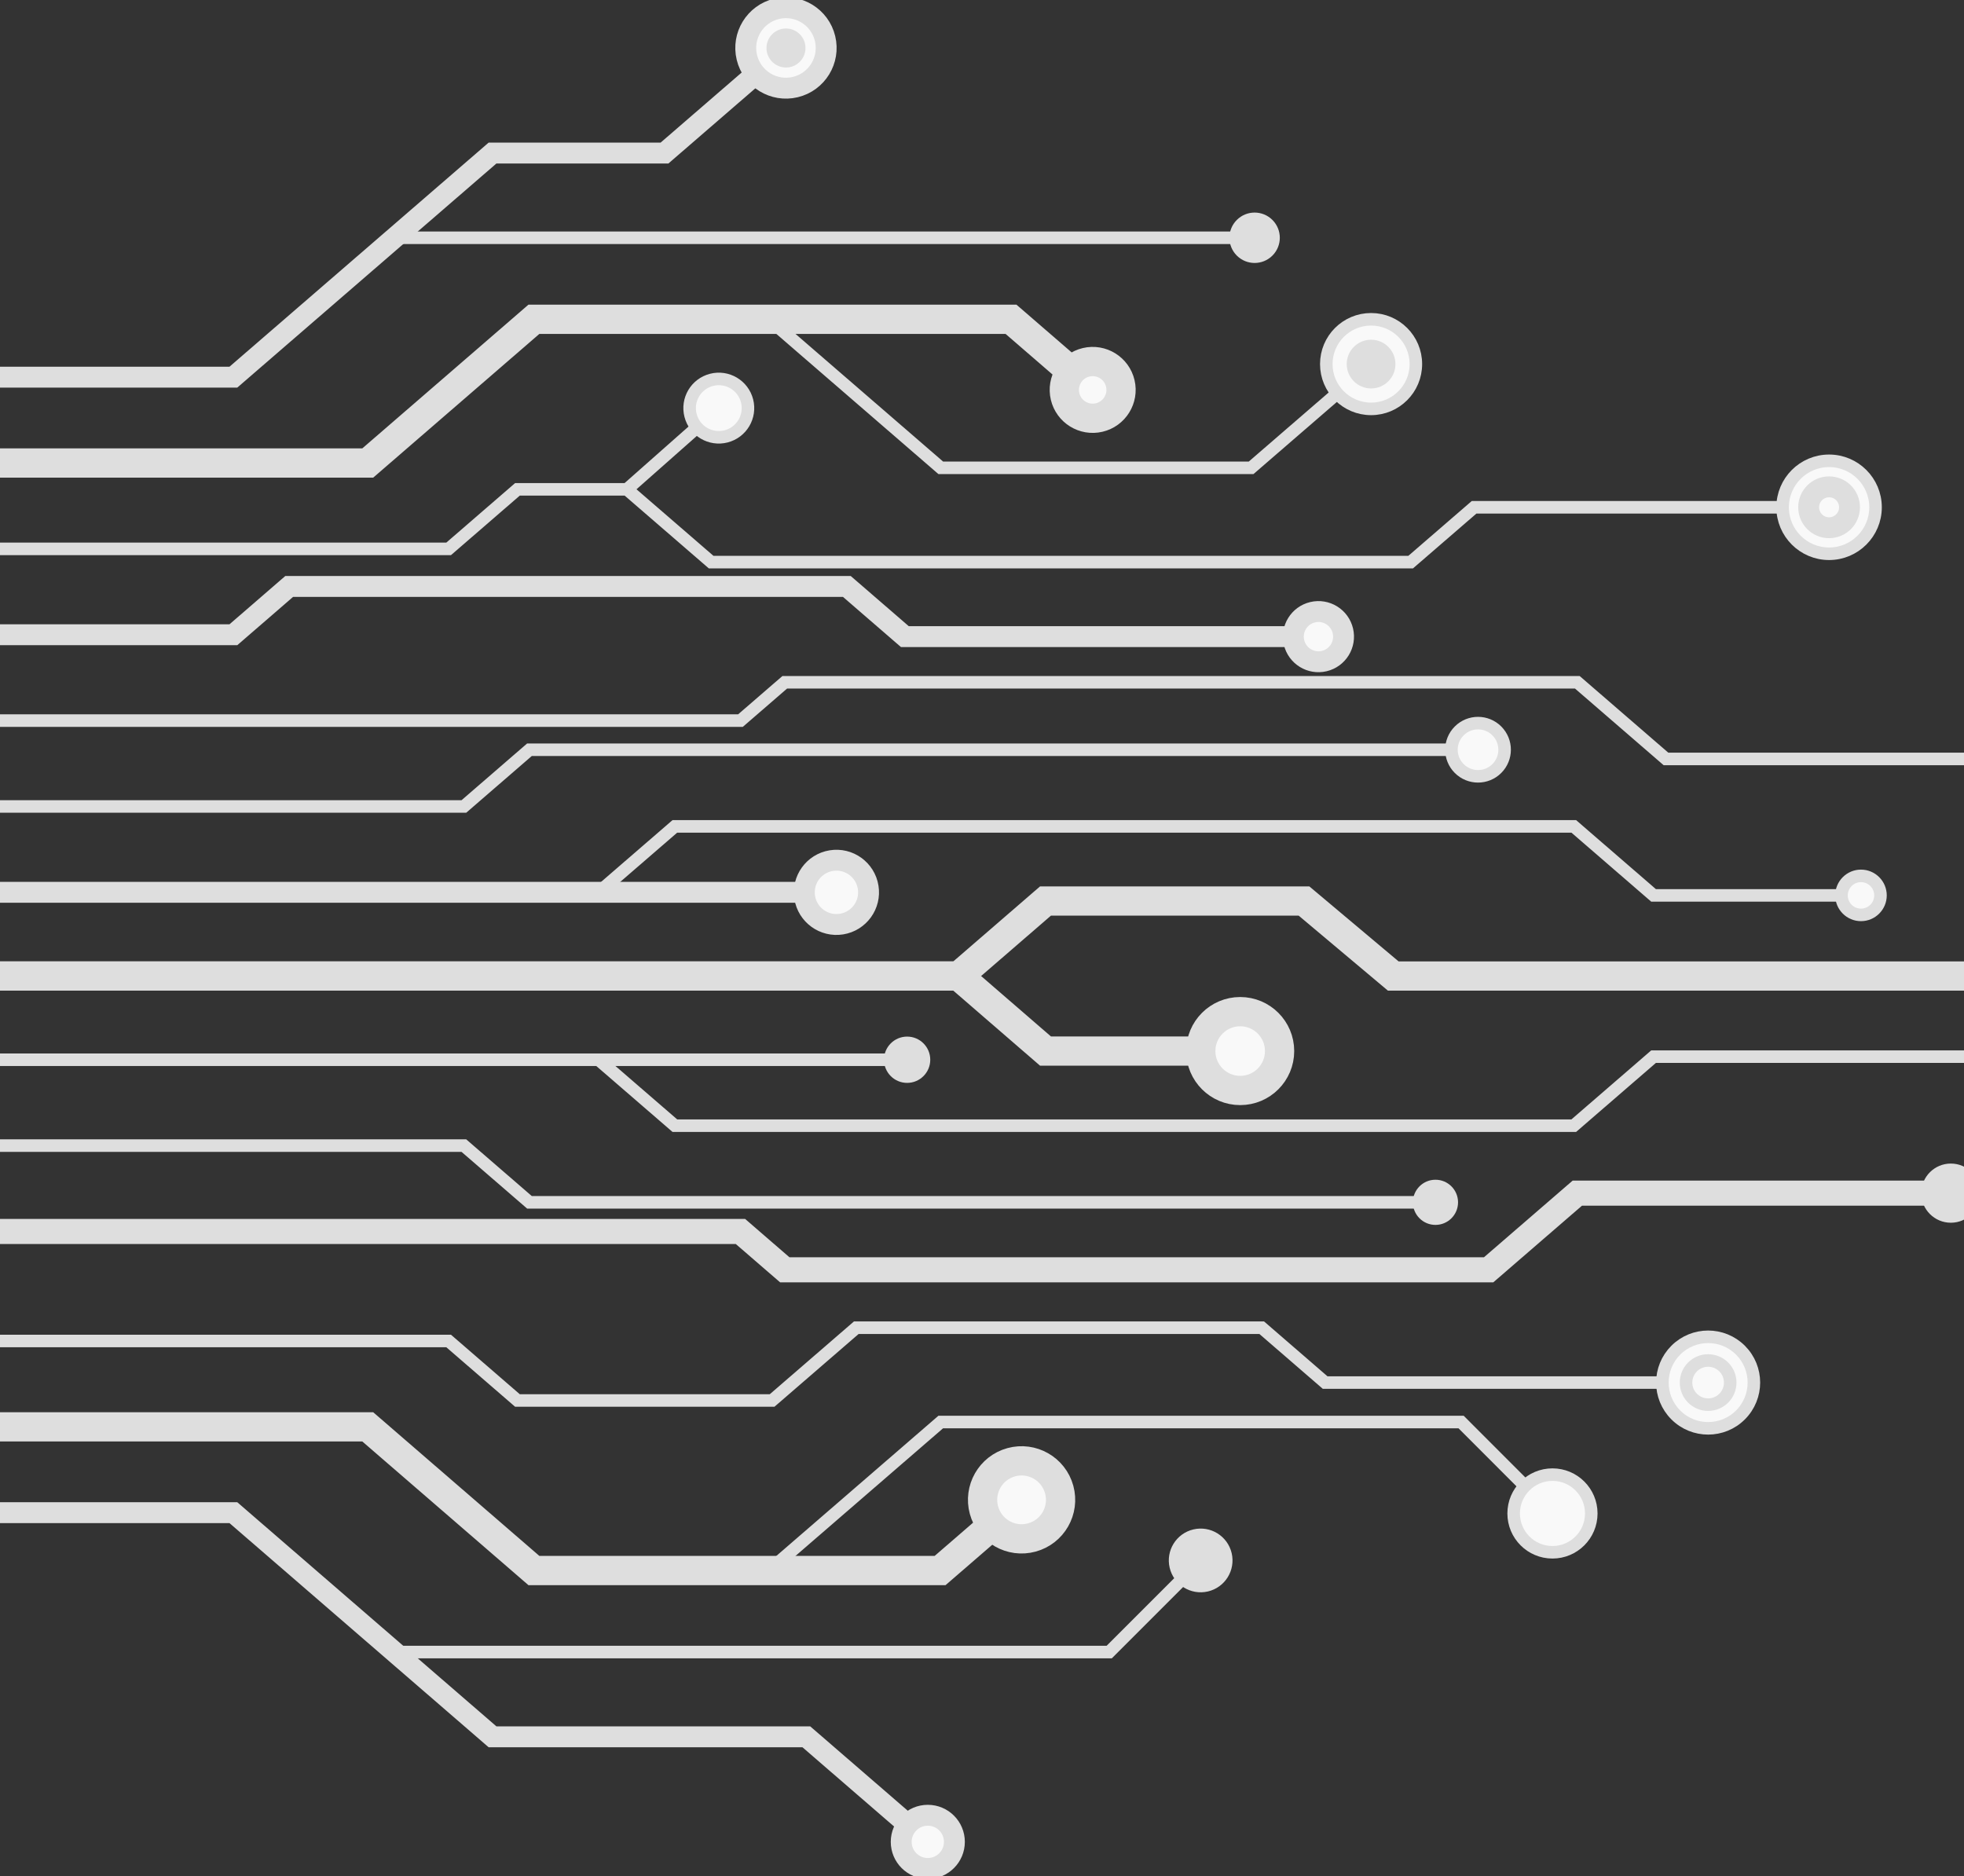 <svg width="470" height="449" viewBox="0 0 470 449" fill="none" xmlns="http://www.w3.org/2000/svg">
<rect x="0" y="0" width="470" height="449" fill="#333333" stroke="none"/>
<g clip-path="url(#clip0_47_275)">
<path d="M-4.30721e-05 90.256L55.85 90.256L117.862 36.629L159.021 36.629L188.092 11.488" stroke="#DEDEDE" stroke-width="5" stroke-miterlimit="10"/>
<path d="M6.51297e-05 110.804L55.85 110.804L88.002 110.804L127.769 76.408L241.94 76.408L261.484 93.308" stroke="#DEDEDE" stroke-width="7" stroke-miterlimit="10"/>
<path d="M4.96937e-05 131.352L55.85 131.352L107.361 131.352L123.832 117.102L150.037 117.102L170.185 134.523L337.578 134.523L352.761 121.398L437.712 121.398" stroke="#DEDEDE" stroke-width="3" stroke-miterlimit="10"/>
<path d="M3.95634e-05 151.9L55.85 151.9L69.21 140.338L202.65 140.338L216.545 152.354L315.511 152.354" stroke="#DEDEDE" stroke-width="5" stroke-miterlimit="10"/>
<path d="M1.15035e-05 172.448L55.85 172.448L177.196 172.448L187.801 163.276L377.464 163.276L398.675 181.62L521.718 181.62" stroke="#DEDEDE" stroke-width="3" stroke-miterlimit="10"/>
<path d="M-5.32977e-05 192.997L55.85 192.997L111.008 192.997L126.704 179.417L353.699 179.417" stroke="#DEDEDE" stroke-width="3" stroke-miterlimit="10"/>
<path d="M-4.23827e-05 213.537L200.156 213.537" stroke="#DEDEDE" stroke-width="5" stroke-miterlimit="10"/>
<path d="M143.25 213.537L161.499 197.761L376.615 197.761L395.706 214.274L445.348 214.274" stroke="#DEDEDE" stroke-width="3" stroke-miterlimit="10"/>
<path d="M184.028 76.408L225.127 111.95L299.405 111.95L328.111 87.129" stroke="#DEDEDE" stroke-width="3" stroke-miterlimit="10"/>
<path d="M94.411 56.902L300.238 56.902" stroke="#DEDEDE" stroke-width="3" stroke-miterlimit="10"/>
<path d="M2.24152e-05 361.998L55.85 361.998L117.862 415.632L192.959 415.632L222.03 440.773" stroke="#DEDEDE" stroke-width="5" stroke-miterlimit="10"/>
<path d="M1.42358e-05 341.457L55.85 341.457L88.002 341.457L127.769 375.845L224.97 375.845L244.507 358.945" stroke="#DEDEDE" stroke-width="7" stroke-miterlimit="10"/>
<path d="M-1.5117e-05 320.909L55.85 320.909L107.361 320.909L123.831 335.151L184.772 335.151L204.92 317.73L301.935 317.73L317.118 330.863L408.767 330.863" stroke="#DEDEDE" stroke-width="3" stroke-miterlimit="10"/>
<path d="M-4.35559e-05 294.703L55.85 294.703L177.196 294.703L187.801 303.875L356.244 303.875L377.463 285.53L466.85 285.53" stroke="#DEDEDE" stroke-width="6" stroke-miterlimit="10"/>
<path d="M2.42687e-05 274.154L55.85 274.154L111.008 274.154L126.704 287.727L343.517 287.727" stroke="#DEDEDE" stroke-width="3" stroke-miterlimit="10"/>
<path d="M8.4169e-05 253.606L217.081 253.606" stroke="#DEDEDE" stroke-width="3" stroke-miterlimit="10"/>
<path d="M143.249 253.606L161.499 269.382L376.615 269.382L395.706 252.869L543.13 252.869" stroke="#DEDEDE" stroke-width="3" stroke-miterlimit="10"/>
<path d="M184.028 375.846L225.127 340.303L349.65 340.303L371.517 362.184" stroke="#DEDEDE" stroke-width="3" stroke-miterlimit="10"/>
<path d="M94.411 395.352L265.444 395.352L287.355 373.441" stroke="#DEDEDE" stroke-width="3" stroke-miterlimit="10"/>
<path d="M-9.32269e-06 233.572L229.436 233.572L250.194 215.622L312.057 215.622L333.418 233.572L565.645 233.572" stroke="#DEDEDE" stroke-width="7" stroke-miterlimit="10"/>
<path d="M2.34496e-05 233.572L229.436 233.572L250.194 251.529L296.785 251.529" stroke="#DEDEDE" stroke-width="7" stroke-miterlimit="10"/>
<path d="M150.037 117.102L172.016 97.671" stroke="#DEDEDE" stroke-width="3" stroke-miterlimit="10"/>
<path d="M178.728 13.72C179.967 18.89 185.162 22.076 190.33 20.836C195.499 19.595 198.683 14.399 197.443 9.229C196.204 4.059 191.009 0.874 185.841 2.114C180.672 3.354 177.488 8.551 178.728 13.72Z" fill="#F9F9F9" stroke="#DEDEDE" stroke-width="5" stroke-miterlimit="10"/>
<path d="M188.092 6.82C185.517 6.82 183.425 8.912 183.425 11.488C183.425 14.064 185.517 16.156 188.092 16.156C190.667 16.156 192.758 14.064 192.758 11.488C192.758 8.912 190.667 6.82 188.092 6.82Z" fill="#DEDEDE"/>
<path d="M295.977 61.164C298.331 63.519 302.148 63.519 304.502 61.164C306.857 58.809 306.857 54.991 304.502 52.636C302.148 50.281 298.331 50.281 295.977 52.636C293.622 54.991 293.622 58.809 295.977 61.164Z" fill="#DEDEDE"/>
<path d="M338.114 287.726C338.114 290.711 340.533 293.131 343.517 293.131C346.502 293.131 348.921 290.711 348.921 287.726C348.921 284.741 346.502 282.321 343.517 282.321C340.533 282.321 338.114 284.741 338.114 287.726Z" fill="#DEDEDE"/>
<path d="M211.544 253.606C211.544 256.665 214.023 259.145 217.081 259.145C220.139 259.145 222.618 256.665 222.618 253.606C222.618 250.547 220.139 248.067 217.081 248.067C214.023 248.067 211.544 250.547 211.544 253.606Z" fill="#DEDEDE"/>
<path d="M279.908 375.17C280.871 379.269 284.973 381.811 289.071 380.848C293.168 379.886 295.71 375.782 294.747 371.683C293.784 367.585 289.682 365.042 285.585 366.005C281.487 366.968 278.946 371.071 279.908 375.17Z" fill="#DEDEDE"/>
<path d="M445.348 209.606C442.773 209.606 440.682 211.698 440.682 214.274C440.682 216.85 442.773 218.942 445.348 218.942C447.923 218.942 450.015 216.85 450.015 214.274C450.015 211.698 447.923 209.606 445.348 209.606Z" fill="#F9F9F9" stroke="#DEDEDE" stroke-width="3" stroke-miterlimit="10"/>
<path d="M362.228 362.184C362.228 367.315 366.387 371.475 371.517 371.475C376.647 371.475 380.805 367.315 380.805 362.184C380.805 357.052 376.647 352.893 371.517 352.893C366.387 352.893 362.228 357.052 362.228 362.184Z" fill="#F9F9F9" stroke="#DEDEDE" stroke-width="3" stroke-miterlimit="10"/>
<path d="M215.667 440.773C215.667 444.289 218.516 447.139 222.03 447.139C225.545 447.139 228.394 444.289 228.394 440.773C228.394 437.258 225.545 434.408 222.03 434.408C218.516 434.408 215.667 437.258 215.667 440.773Z" fill="#F9F9F9" stroke="#DEDEDE" stroke-width="5" stroke-miterlimit="10"/>
<path d="M235.469 361.394C236.83 366.367 241.964 369.295 246.935 367.933C251.907 366.572 254.834 361.437 253.473 356.464C252.112 351.491 246.978 348.563 242.007 349.924C237.035 351.286 234.108 356.421 235.469 361.394Z" fill="#F9F9F9" stroke="#DEDEDE" stroke-width="7" stroke-miterlimit="10"/>
<path d="M401.028 338.605C405.304 342.882 412.236 342.882 416.511 338.605C420.787 334.328 420.787 327.394 416.511 323.117C412.236 318.84 405.304 318.84 401.028 323.117C396.753 327.394 396.753 334.328 401.028 338.605Z" fill="#F9F9F9" stroke="#DEDEDE" stroke-width="3" stroke-miterlimit="10"/>
<path d="M403.483 330.863C403.483 333.782 405.849 336.149 408.767 336.149C411.686 336.149 414.052 333.782 414.052 330.863C414.052 327.944 411.686 325.577 408.767 325.577C405.849 325.577 403.483 327.944 403.483 330.863Z" fill="#F9F9F9" stroke="#DEDEDE" stroke-width="3" stroke-miterlimit="10"/>
<path d="M426.593 121.398C426.593 127.541 431.571 132.521 437.712 132.521C443.853 132.521 448.832 127.541 448.832 121.398C448.832 115.255 443.853 110.275 437.712 110.275C431.571 110.275 426.593 115.255 426.593 121.398Z" fill="#F9F9F9" stroke="#DEDEDE" stroke-width="3" stroke-miterlimit="10"/>
<path d="M437.712 116.507C435.01 116.507 432.822 118.696 432.822 121.398C432.822 124.101 435.01 126.29 437.712 126.29C440.414 126.29 442.602 124.101 442.602 121.398C442.602 118.696 440.414 116.507 437.712 116.507Z" stroke="#DEDEDE" stroke-width="5" stroke-miterlimit="10"/>
<path d="M192.576 214.776C193.254 218.969 197.202 221.818 201.393 221.14C205.585 220.461 208.433 216.512 207.755 212.32C207.077 208.127 203.129 205.277 198.938 205.956C194.746 206.634 191.898 210.583 192.576 214.776Z" fill="#F9F9F9" stroke="#DEDEDE" stroke-width="5" stroke-miterlimit="10"/>
<path d="M349.203 183.915C351.688 186.401 355.717 186.401 358.202 183.915C360.687 181.429 360.687 177.399 358.202 174.913C355.717 172.427 351.688 172.427 349.203 174.913C346.718 177.399 346.718 181.429 349.203 183.915Z" fill="#F9F9F9" stroke="#DEDEDE" stroke-width="3" stroke-miterlimit="10"/>
<path d="M254.879 94.861C255.737 98.511 259.391 100.775 263.04 99.917C266.689 99.058 268.952 95.404 268.094 91.753C267.236 88.103 263.582 85.839 259.933 86.698C256.284 87.556 254.021 91.211 254.879 94.861Z" fill="#F9F9F9" stroke="#DEDEDE" stroke-width="7" stroke-miterlimit="10"/>
<path d="M165.251 99.396C166.206 103.133 170.009 105.387 173.744 104.431C177.48 103.475 179.733 99.671 178.778 95.934C177.822 92.198 174.019 89.944 170.284 90.9C166.548 91.856 164.295 95.66 165.251 99.396Z" fill="#F9F9F9" stroke="#DEDEDE" stroke-width="3" stroke-miterlimit="10"/>
<path d="M459.772 285.53C459.772 289.441 462.941 292.611 466.85 292.611C470.759 292.611 473.928 289.441 473.928 285.53C473.928 281.62 470.759 278.45 466.85 278.45C462.941 278.45 459.772 281.62 459.772 285.53Z" fill="#DEDEDE"/>
<path d="M287.355 251.529C287.355 256.739 291.577 260.962 296.785 260.962C301.993 260.962 306.215 256.739 306.215 251.529C306.215 246.319 301.993 242.096 296.785 242.096C291.577 242.096 287.355 246.319 287.355 251.529Z" fill="#F9F9F9" stroke="#DEDEDE" stroke-width="7" stroke-miterlimit="10"/>
<path d="M309.67 153.74C310.435 156.969 313.671 158.966 316.899 158.201C320.127 157.436 322.123 154.199 321.359 150.97C320.594 147.741 317.357 145.744 314.129 146.509C310.902 147.274 308.905 150.511 309.67 153.74Z" fill="#F9F9F9" stroke="#DEDEDE" stroke-width="5" stroke-miterlimit="10"/>
<path d="M317.394 87.129C317.394 93.049 322.192 97.849 328.111 97.849C334.03 97.849 338.828 93.049 338.828 87.129C338.828 81.208 334.03 76.408 328.111 76.408C322.192 76.408 317.394 81.208 317.394 87.129Z" fill="#F9F9F9" stroke="#DEDEDE" stroke-width="3" stroke-miterlimit="10"/>
<path d="M322.283 87.129C322.283 90.348 324.893 92.958 328.111 92.958C331.33 92.958 333.939 90.348 333.939 87.129C333.939 83.909 331.33 81.299 328.111 81.299C324.893 81.299 322.283 83.909 322.283 87.129Z" fill="#DEDEDE"/>
</g>
<defs>
<clipPath id="clip0_47_275">
<rect width="449" height="575" fill="white" transform="translate(575) rotate(90)"/>
</clipPath>
</defs>
</svg>
